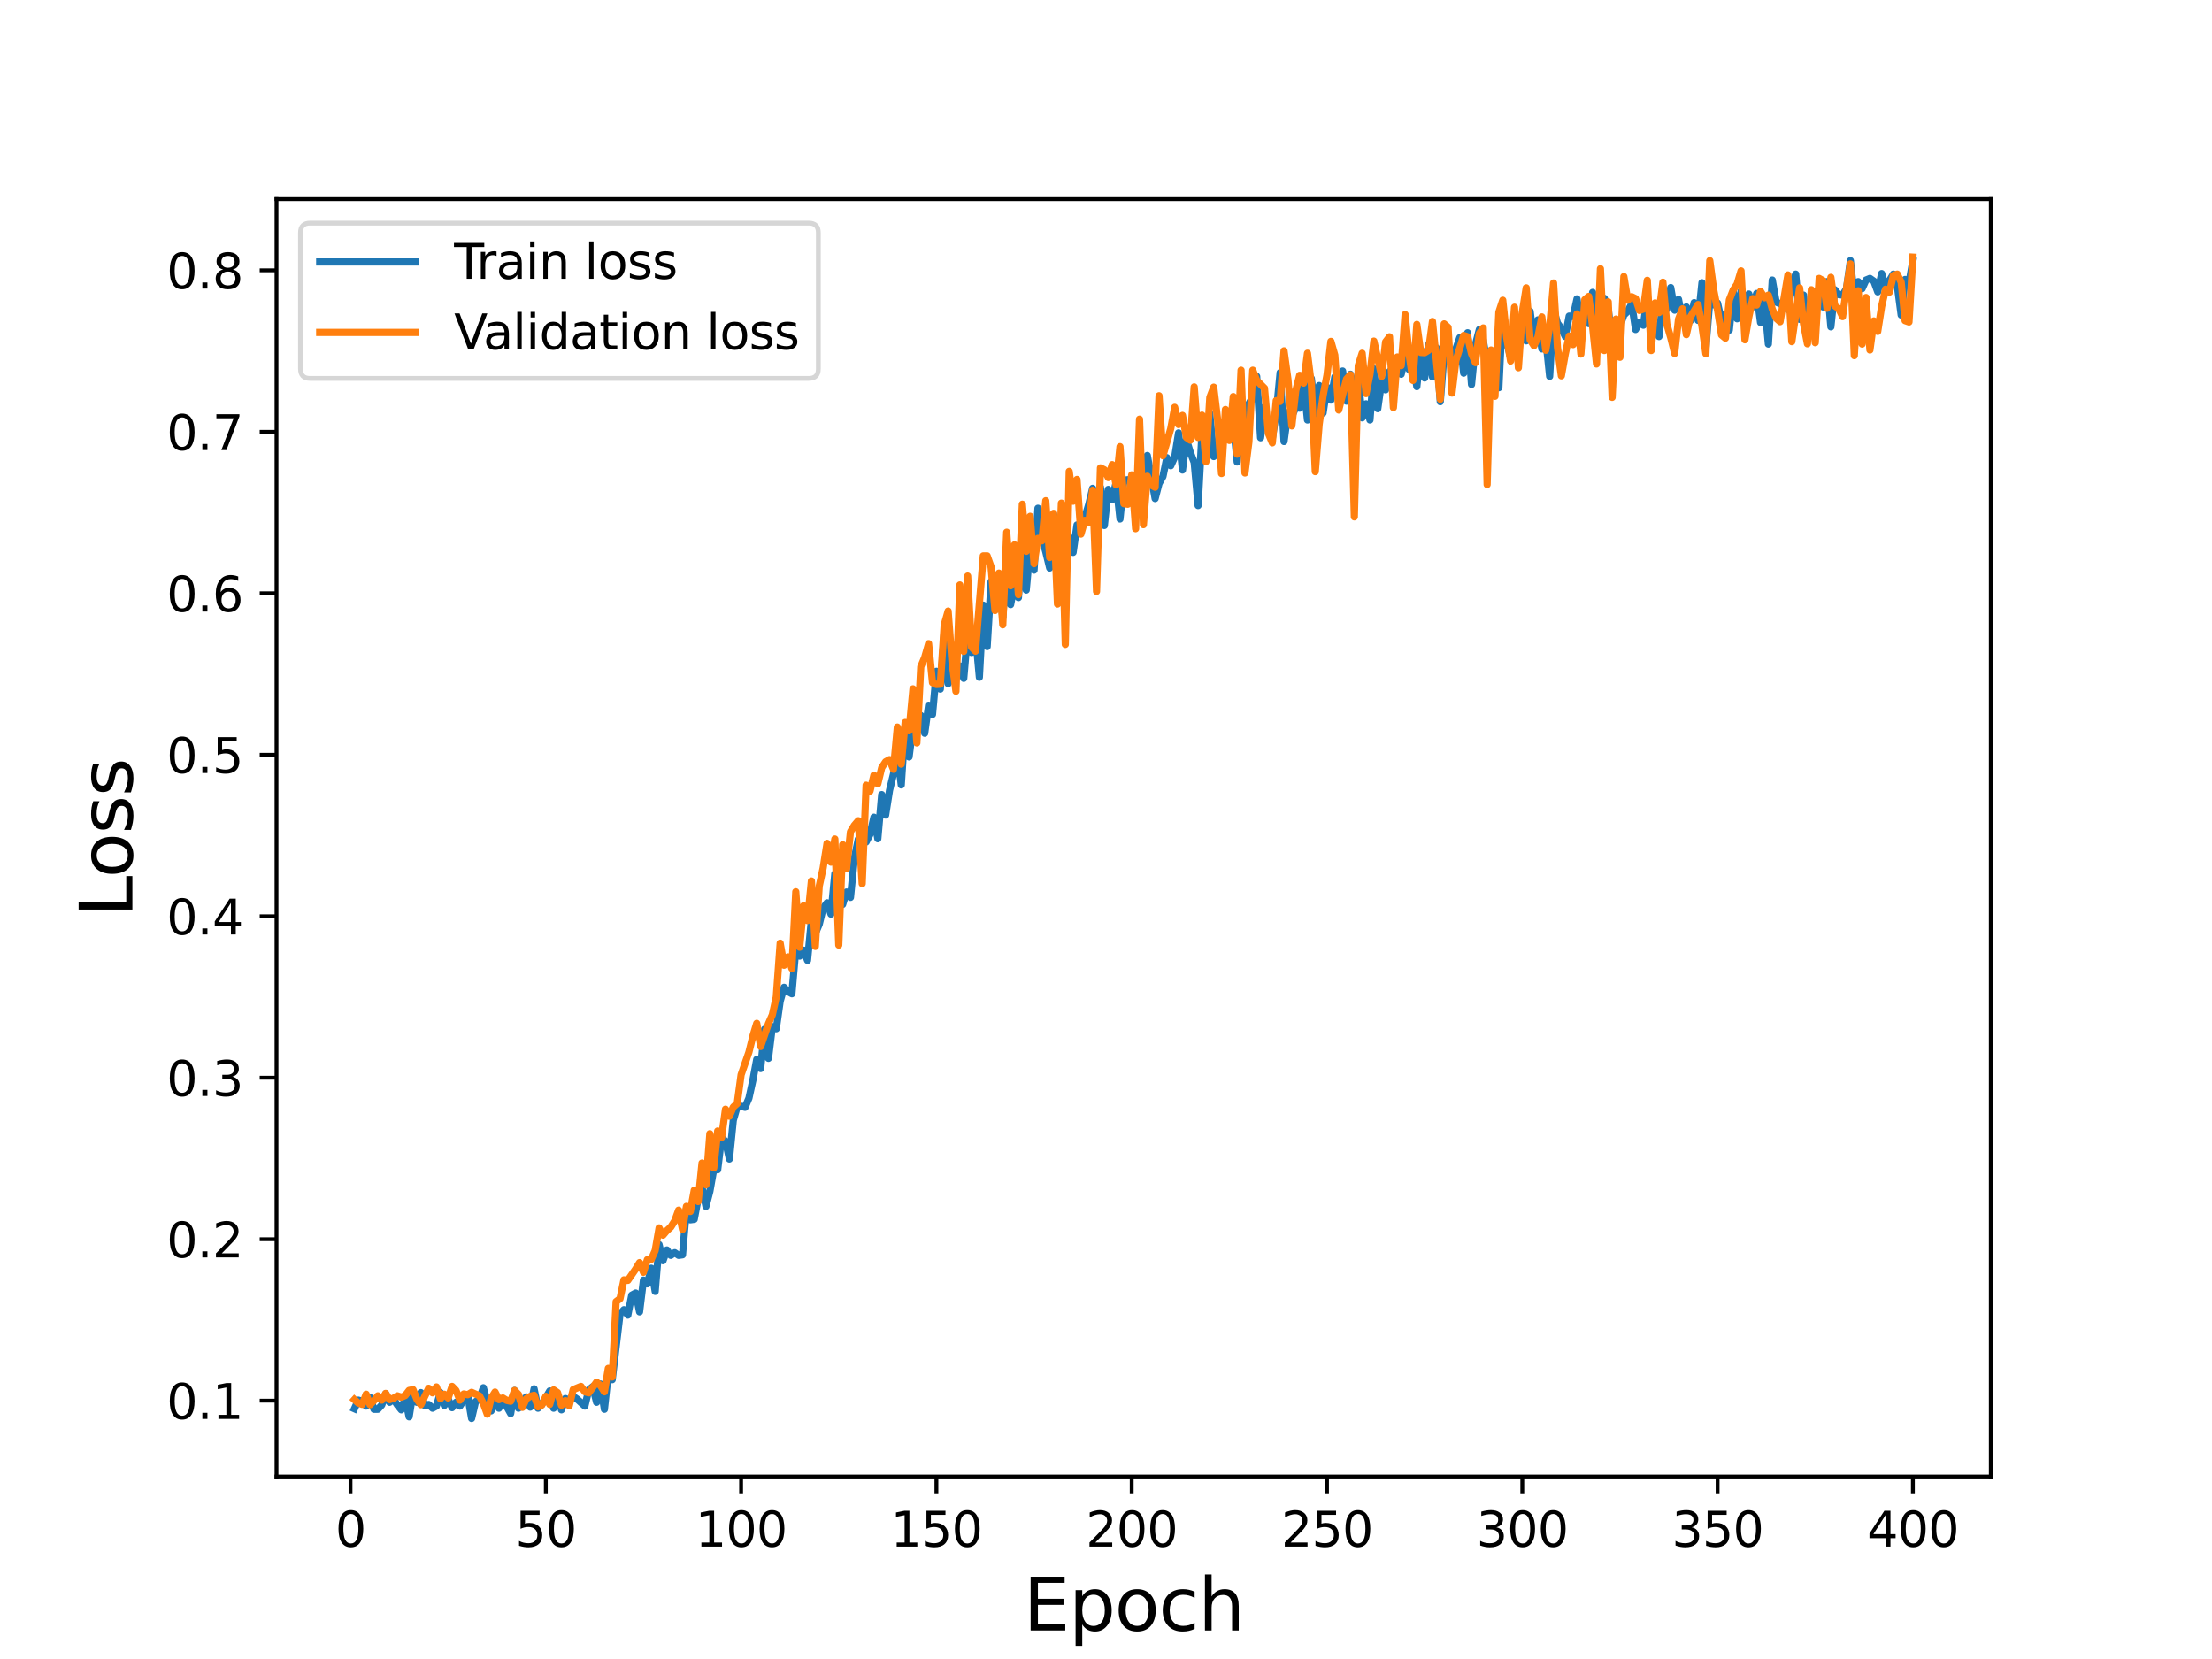 <?xml version="1.0" encoding="utf-8" standalone="no"?>
<!DOCTYPE svg PUBLIC "-//W3C//DTD SVG 1.1//EN"
  "http://www.w3.org/Graphics/SVG/1.1/DTD/svg11.dtd">
<svg height="345.6pt" version="1.1" viewBox="0 0 460.8 345.6" width="460.8pt" xmlns="http://www.w3.org/2000/svg" xmlns:xlink="http://www.w3.org/1999/xlink">
 <defs>
  <style type="text/css">*{stroke-linecap:butt;stroke-linejoin:round;}</style>
 </defs>
 <g id="figure_1">
  <g id="patch_1">
   <path d="M 0 345.6 
L 460.8 345.6 
L 460.8 0 
L 0 0 
z
" style="fill:#ffffff;"/>
  </g>
  <g id="axes_1">
   <g id="patch_2">
    <path d="M 57.6 307.584 
L 414.72 307.584 
L 414.72 41.472 
L 57.6 41.472 
z
" style="fill:#ffffff;"/>
   </g>
   <g id="matplotlib.axis_1">
    <g id="xtick_1">
     <g id="line2d_1">
      <defs>
       <path d="M 0 0 
L 0 3.5 
" id="m109e2409e2" style="stroke:#000000;stroke-width:0.8;"/>
      </defs>
      <g>
       <use style="stroke:#000000;stroke-width:0.8;" x="73.019" xlink:href="#m109e2409e2" y="307.584"/>
      </g>
     </g>
     <g id="text_1">
      <!-- 0 -->
      <g transform="translate(69.838 322.182)scale(0.1 -0.1)">
       <defs>
        <path d="M 2034 4250 
Q 1547 4250 1301 3770 
Q 1056 3291 1056 2328 
Q 1056 1369 1301 889 
Q 1547 409 2034 409 
Q 2525 409 2770 889 
Q 3016 1369 3016 2328 
Q 3016 3291 2770 3770 
Q 2525 4250 2034 4250 
z
M 2034 4750 
Q 2819 4750 3233 4129 
Q 3647 3509 3647 2328 
Q 3647 1150 3233 529 
Q 2819 -91 2034 -91 
Q 1250 -91 836 529 
Q 422 1150 422 2328 
Q 422 3509 836 4129 
Q 1250 4750 2034 4750 
z
" id="DejaVuSans-30" transform="scale(0.016)"/>
       </defs>
       <use xlink:href="#DejaVuSans-30"/>
      </g>
     </g>
    </g>
    <g id="xtick_2">
     <g id="line2d_2">
      <g>
       <use style="stroke:#000000;stroke-width:0.8;" x="113.703" xlink:href="#m109e2409e2" y="307.584"/>
      </g>
     </g>
     <g id="text_2">
      <!-- 50 -->
      <g transform="translate(107.34 322.182)scale(0.1 -0.1)">
       <defs>
        <path d="M 691 4666 
L 3169 4666 
L 3169 4134 
L 1269 4134 
L 1269 2991 
Q 1406 3038 1543 3061 
Q 1681 3084 1819 3084 
Q 2600 3084 3056 2656 
Q 3513 2228 3513 1497 
Q 3513 744 3044 326 
Q 2575 -91 1722 -91 
Q 1428 -91 1123 -41 
Q 819 9 494 109 
L 494 744 
Q 775 591 1075 516 
Q 1375 441 1709 441 
Q 2250 441 2565 725 
Q 2881 1009 2881 1497 
Q 2881 1984 2565 2268 
Q 2250 2553 1709 2553 
Q 1456 2553 1204 2497 
Q 953 2441 691 2322 
L 691 4666 
z
" id="DejaVuSans-35" transform="scale(0.016)"/>
       </defs>
       <use xlink:href="#DejaVuSans-35"/>
       <use x="63.623" xlink:href="#DejaVuSans-30"/>
      </g>
     </g>
    </g>
    <g id="xtick_3">
     <g id="line2d_3">
      <g>
       <use style="stroke:#000000;stroke-width:0.8;" x="154.386" xlink:href="#m109e2409e2" y="307.584"/>
      </g>
     </g>
     <g id="text_3">
      <!-- 100 -->
      <g transform="translate(144.842 322.182)scale(0.1 -0.1)">
       <defs>
        <path d="M 794 531 
L 1825 531 
L 1825 4091 
L 703 3866 
L 703 4441 
L 1819 4666 
L 2450 4666 
L 2450 531 
L 3481 531 
L 3481 0 
L 794 0 
L 794 531 
z
" id="DejaVuSans-31" transform="scale(0.016)"/>
       </defs>
       <use xlink:href="#DejaVuSans-31"/>
       <use x="63.623" xlink:href="#DejaVuSans-30"/>
       <use x="127.246" xlink:href="#DejaVuSans-30"/>
      </g>
     </g>
    </g>
    <g id="xtick_4">
     <g id="line2d_4">
      <g>
       <use style="stroke:#000000;stroke-width:0.8;" x="195.07" xlink:href="#m109e2409e2" y="307.584"/>
      </g>
     </g>
     <g id="text_4">
      <!-- 150 -->
      <g transform="translate(185.526 322.182)scale(0.1 -0.1)">
       <use xlink:href="#DejaVuSans-31"/>
       <use x="63.623" xlink:href="#DejaVuSans-35"/>
       <use x="127.246" xlink:href="#DejaVuSans-30"/>
      </g>
     </g>
    </g>
    <g id="xtick_5">
     <g id="line2d_5">
      <g>
       <use style="stroke:#000000;stroke-width:0.8;" x="235.753" xlink:href="#m109e2409e2" y="307.584"/>
      </g>
     </g>
     <g id="text_5">
      <!-- 200 -->
      <g transform="translate(226.209 322.182)scale(0.1 -0.1)">
       <defs>
        <path d="M 1228 531 
L 3431 531 
L 3431 0 
L 469 0 
L 469 531 
Q 828 903 1448 1529 
Q 2069 2156 2228 2338 
Q 2531 2678 2651 2914 
Q 2772 3150 2772 3378 
Q 2772 3750 2511 3984 
Q 2250 4219 1831 4219 
Q 1534 4219 1204 4116 
Q 875 4013 500 3803 
L 500 4441 
Q 881 4594 1212 4672 
Q 1544 4750 1819 4750 
Q 2544 4750 2975 4387 
Q 3406 4025 3406 3419 
Q 3406 3131 3298 2873 
Q 3191 2616 2906 2266 
Q 2828 2175 2409 1742 
Q 1991 1309 1228 531 
z
" id="DejaVuSans-32" transform="scale(0.016)"/>
       </defs>
       <use xlink:href="#DejaVuSans-32"/>
       <use x="63.623" xlink:href="#DejaVuSans-30"/>
       <use x="127.246" xlink:href="#DejaVuSans-30"/>
      </g>
     </g>
    </g>
    <g id="xtick_6">
     <g id="line2d_6">
      <g>
       <use style="stroke:#000000;stroke-width:0.8;" x="276.437" xlink:href="#m109e2409e2" y="307.584"/>
      </g>
     </g>
     <g id="text_6">
      <!-- 250 -->
      <g transform="translate(266.893 322.182)scale(0.1 -0.1)">
       <use xlink:href="#DejaVuSans-32"/>
       <use x="63.623" xlink:href="#DejaVuSans-35"/>
       <use x="127.246" xlink:href="#DejaVuSans-30"/>
      </g>
     </g>
    </g>
    <g id="xtick_7">
     <g id="line2d_7">
      <g>
       <use style="stroke:#000000;stroke-width:0.8;" x="317.12" xlink:href="#m109e2409e2" y="307.584"/>
      </g>
     </g>
     <g id="text_7">
      <!-- 300 -->
      <g transform="translate(307.576 322.182)scale(0.1 -0.1)">
       <defs>
        <path d="M 2597 2516 
Q 3050 2419 3304 2112 
Q 3559 1806 3559 1356 
Q 3559 666 3084 287 
Q 2609 -91 1734 -91 
Q 1441 -91 1130 -33 
Q 819 25 488 141 
L 488 750 
Q 750 597 1062 519 
Q 1375 441 1716 441 
Q 2309 441 2620 675 
Q 2931 909 2931 1356 
Q 2931 1769 2642 2001 
Q 2353 2234 1838 2234 
L 1294 2234 
L 1294 2753 
L 1863 2753 
Q 2328 2753 2575 2939 
Q 2822 3125 2822 3475 
Q 2822 3834 2567 4026 
Q 2313 4219 1838 4219 
Q 1578 4219 1281 4162 
Q 984 4106 628 3988 
L 628 4550 
Q 988 4650 1302 4700 
Q 1616 4750 1894 4750 
Q 2613 4750 3031 4423 
Q 3450 4097 3450 3541 
Q 3450 3153 3228 2886 
Q 3006 2619 2597 2516 
z
" id="DejaVuSans-33" transform="scale(0.016)"/>
       </defs>
       <use xlink:href="#DejaVuSans-33"/>
       <use x="63.623" xlink:href="#DejaVuSans-30"/>
       <use x="127.246" xlink:href="#DejaVuSans-30"/>
      </g>
     </g>
    </g>
    <g id="xtick_8">
     <g id="line2d_8">
      <g>
       <use style="stroke:#000000;stroke-width:0.8;" x="357.804" xlink:href="#m109e2409e2" y="307.584"/>
      </g>
     </g>
     <g id="text_8">
      <!-- 350 -->
      <g transform="translate(348.26 322.182)scale(0.1 -0.1)">
       <use xlink:href="#DejaVuSans-33"/>
       <use x="63.623" xlink:href="#DejaVuSans-35"/>
       <use x="127.246" xlink:href="#DejaVuSans-30"/>
      </g>
     </g>
    </g>
    <g id="xtick_9">
     <g id="line2d_9">
      <g>
       <use style="stroke:#000000;stroke-width:0.8;" x="398.487" xlink:href="#m109e2409e2" y="307.584"/>
      </g>
     </g>
     <g id="text_9">
      <!-- 400 -->
      <g transform="translate(388.944 322.182)scale(0.1 -0.1)">
       <defs>
        <path d="M 2419 4116 
L 825 1625 
L 2419 1625 
L 2419 4116 
z
M 2253 4666 
L 3047 4666 
L 3047 1625 
L 3713 1625 
L 3713 1100 
L 3047 1100 
L 3047 0 
L 2419 0 
L 2419 1100 
L 313 1100 
L 313 1709 
L 2253 4666 
z
" id="DejaVuSans-34" transform="scale(0.016)"/>
       </defs>
       <use xlink:href="#DejaVuSans-34"/>
       <use x="63.623" xlink:href="#DejaVuSans-30"/>
       <use x="127.246" xlink:href="#DejaVuSans-30"/>
      </g>
     </g>
    </g>
    <g id="text_10">
     <!-- Epoch -->
     <g transform="translate(213.194 339.66)scale(0.15 -0.15)">
      <defs>
       <path d="M 628 4666 
L 3578 4666 
L 3578 4134 
L 1259 4134 
L 1259 2753 
L 3481 2753 
L 3481 2222 
L 1259 2222 
L 1259 531 
L 3634 531 
L 3634 0 
L 628 0 
L 628 4666 
z
" id="DejaVuSans-45" transform="scale(0.016)"/>
       <path d="M 1159 525 
L 1159 -1331 
L 581 -1331 
L 581 3500 
L 1159 3500 
L 1159 2969 
Q 1341 3281 1617 3432 
Q 1894 3584 2278 3584 
Q 2916 3584 3314 3078 
Q 3713 2572 3713 1747 
Q 3713 922 3314 415 
Q 2916 -91 2278 -91 
Q 1894 -91 1617 61 
Q 1341 213 1159 525 
z
M 3116 1747 
Q 3116 2381 2855 2742 
Q 2594 3103 2138 3103 
Q 1681 3103 1420 2742 
Q 1159 2381 1159 1747 
Q 1159 1113 1420 752 
Q 1681 391 2138 391 
Q 2594 391 2855 752 
Q 3116 1113 3116 1747 
z
" id="DejaVuSans-70" transform="scale(0.016)"/>
       <path d="M 1959 3097 
Q 1497 3097 1228 2736 
Q 959 2375 959 1747 
Q 959 1119 1226 758 
Q 1494 397 1959 397 
Q 2419 397 2687 759 
Q 2956 1122 2956 1747 
Q 2956 2369 2687 2733 
Q 2419 3097 1959 3097 
z
M 1959 3584 
Q 2709 3584 3137 3096 
Q 3566 2609 3566 1747 
Q 3566 888 3137 398 
Q 2709 -91 1959 -91 
Q 1206 -91 779 398 
Q 353 888 353 1747 
Q 353 2609 779 3096 
Q 1206 3584 1959 3584 
z
" id="DejaVuSans-6f" transform="scale(0.016)"/>
       <path d="M 3122 3366 
L 3122 2828 
Q 2878 2963 2633 3030 
Q 2388 3097 2138 3097 
Q 1578 3097 1268 2742 
Q 959 2388 959 1747 
Q 959 1106 1268 751 
Q 1578 397 2138 397 
Q 2388 397 2633 464 
Q 2878 531 3122 666 
L 3122 134 
Q 2881 22 2623 -34 
Q 2366 -91 2075 -91 
Q 1284 -91 818 406 
Q 353 903 353 1747 
Q 353 2603 823 3093 
Q 1294 3584 2113 3584 
Q 2378 3584 2631 3529 
Q 2884 3475 3122 3366 
z
" id="DejaVuSans-63" transform="scale(0.016)"/>
       <path d="M 3513 2113 
L 3513 0 
L 2938 0 
L 2938 2094 
Q 2938 2591 2744 2837 
Q 2550 3084 2163 3084 
Q 1697 3084 1428 2787 
Q 1159 2491 1159 1978 
L 1159 0 
L 581 0 
L 581 4863 
L 1159 4863 
L 1159 2956 
Q 1366 3272 1645 3428 
Q 1925 3584 2291 3584 
Q 2894 3584 3203 3211 
Q 3513 2838 3513 2113 
z
" id="DejaVuSans-68" transform="scale(0.016)"/>
      </defs>
      <use xlink:href="#DejaVuSans-45"/>
      <use x="63.184" xlink:href="#DejaVuSans-70"/>
      <use x="126.66" xlink:href="#DejaVuSans-6f"/>
      <use x="187.842" xlink:href="#DejaVuSans-63"/>
      <use x="242.822" xlink:href="#DejaVuSans-68"/>
     </g>
    </g>
   </g>
   <g id="matplotlib.axis_2">
    <g id="ytick_1">
     <g id="line2d_10">
      <defs>
       <path d="M 0 0 
L -3.5 0 
" id="m99a009cbf5" style="stroke:#000000;stroke-width:0.8;"/>
      </defs>
      <g>
       <use style="stroke:#000000;stroke-width:0.8;" x="57.6" xlink:href="#m99a009cbf5" y="291.788"/>
      </g>
     </g>
     <g id="text_11">
      <!-- 0.1 -->
      <g transform="translate(34.697 295.587)scale(0.1 -0.1)">
       <defs>
        <path d="M 684 794 
L 1344 794 
L 1344 0 
L 684 0 
L 684 794 
z
" id="DejaVuSans-2e" transform="scale(0.016)"/>
       </defs>
       <use xlink:href="#DejaVuSans-30"/>
       <use x="63.623" xlink:href="#DejaVuSans-2e"/>
       <use x="95.41" xlink:href="#DejaVuSans-31"/>
      </g>
     </g>
    </g>
    <g id="ytick_2">
     <g id="line2d_11">
      <g>
       <use style="stroke:#000000;stroke-width:0.8;" x="57.6" xlink:href="#m99a009cbf5" y="258.149"/>
      </g>
     </g>
     <g id="text_12">
      <!-- 0.2 -->
      <g transform="translate(34.697 261.948)scale(0.1 -0.1)">
       <use xlink:href="#DejaVuSans-30"/>
       <use x="63.623" xlink:href="#DejaVuSans-2e"/>
       <use x="95.41" xlink:href="#DejaVuSans-32"/>
      </g>
     </g>
    </g>
    <g id="ytick_3">
     <g id="line2d_12">
      <g>
       <use style="stroke:#000000;stroke-width:0.8;" x="57.6" xlink:href="#m99a009cbf5" y="224.51"/>
      </g>
     </g>
     <g id="text_13">
      <!-- 0.3 -->
      <g transform="translate(34.697 228.309)scale(0.1 -0.1)">
       <use xlink:href="#DejaVuSans-30"/>
       <use x="63.623" xlink:href="#DejaVuSans-2e"/>
       <use x="95.41" xlink:href="#DejaVuSans-33"/>
      </g>
     </g>
    </g>
    <g id="ytick_4">
     <g id="line2d_13">
      <g>
       <use style="stroke:#000000;stroke-width:0.8;" x="57.6" xlink:href="#m99a009cbf5" y="190.871"/>
      </g>
     </g>
     <g id="text_14">
      <!-- 0.4 -->
      <g transform="translate(34.697 194.67)scale(0.1 -0.1)">
       <use xlink:href="#DejaVuSans-30"/>
       <use x="63.623" xlink:href="#DejaVuSans-2e"/>
       <use x="95.41" xlink:href="#DejaVuSans-34"/>
      </g>
     </g>
    </g>
    <g id="ytick_5">
     <g id="line2d_14">
      <g>
       <use style="stroke:#000000;stroke-width:0.8;" x="57.6" xlink:href="#m99a009cbf5" y="157.232"/>
      </g>
     </g>
     <g id="text_15">
      <!-- 0.5 -->
      <g transform="translate(34.697 161.031)scale(0.1 -0.1)">
       <use xlink:href="#DejaVuSans-30"/>
       <use x="63.623" xlink:href="#DejaVuSans-2e"/>
       <use x="95.41" xlink:href="#DejaVuSans-35"/>
      </g>
     </g>
    </g>
    <g id="ytick_6">
     <g id="line2d_15">
      <g>
       <use style="stroke:#000000;stroke-width:0.8;" x="57.6" xlink:href="#m99a009cbf5" y="123.593"/>
      </g>
     </g>
     <g id="text_16">
      <!-- 0.6 -->
      <g transform="translate(34.697 127.392)scale(0.1 -0.1)">
       <defs>
        <path d="M 2113 2584 
Q 1688 2584 1439 2293 
Q 1191 2003 1191 1497 
Q 1191 994 1439 701 
Q 1688 409 2113 409 
Q 2538 409 2786 701 
Q 3034 994 3034 1497 
Q 3034 2003 2786 2293 
Q 2538 2584 2113 2584 
z
M 3366 4563 
L 3366 3988 
Q 3128 4100 2886 4159 
Q 2644 4219 2406 4219 
Q 1781 4219 1451 3797 
Q 1122 3375 1075 2522 
Q 1259 2794 1537 2939 
Q 1816 3084 2150 3084 
Q 2853 3084 3261 2657 
Q 3669 2231 3669 1497 
Q 3669 778 3244 343 
Q 2819 -91 2113 -91 
Q 1303 -91 875 529 
Q 447 1150 447 2328 
Q 447 3434 972 4092 
Q 1497 4750 2381 4750 
Q 2619 4750 2861 4703 
Q 3103 4656 3366 4563 
z
" id="DejaVuSans-36" transform="scale(0.016)"/>
       </defs>
       <use xlink:href="#DejaVuSans-30"/>
       <use x="63.623" xlink:href="#DejaVuSans-2e"/>
       <use x="95.41" xlink:href="#DejaVuSans-36"/>
      </g>
     </g>
    </g>
    <g id="ytick_7">
     <g id="line2d_16">
      <g>
       <use style="stroke:#000000;stroke-width:0.8;" x="57.6" xlink:href="#m99a009cbf5" y="89.954"/>
      </g>
     </g>
     <g id="text_17">
      <!-- 0.7 -->
      <g transform="translate(34.697 93.753)scale(0.1 -0.1)">
       <defs>
        <path d="M 525 4666 
L 3525 4666 
L 3525 4397 
L 1831 0 
L 1172 0 
L 2766 4134 
L 525 4134 
L 525 4666 
z
" id="DejaVuSans-37" transform="scale(0.016)"/>
       </defs>
       <use xlink:href="#DejaVuSans-30"/>
       <use x="63.623" xlink:href="#DejaVuSans-2e"/>
       <use x="95.41" xlink:href="#DejaVuSans-37"/>
      </g>
     </g>
    </g>
    <g id="ytick_8">
     <g id="line2d_17">
      <g>
       <use style="stroke:#000000;stroke-width:0.8;" x="57.6" xlink:href="#m99a009cbf5" y="56.315"/>
      </g>
     </g>
     <g id="text_18">
      <!-- 0.8 -->
      <g transform="translate(34.697 60.114)scale(0.1 -0.1)">
       <defs>
        <path d="M 2034 2216 
Q 1584 2216 1326 1975 
Q 1069 1734 1069 1313 
Q 1069 891 1326 650 
Q 1584 409 2034 409 
Q 2484 409 2743 651 
Q 3003 894 3003 1313 
Q 3003 1734 2745 1975 
Q 2488 2216 2034 2216 
z
M 1403 2484 
Q 997 2584 770 2862 
Q 544 3141 544 3541 
Q 544 4100 942 4425 
Q 1341 4750 2034 4750 
Q 2731 4750 3128 4425 
Q 3525 4100 3525 3541 
Q 3525 3141 3298 2862 
Q 3072 2584 2669 2484 
Q 3125 2378 3379 2068 
Q 3634 1759 3634 1313 
Q 3634 634 3220 271 
Q 2806 -91 2034 -91 
Q 1263 -91 848 271 
Q 434 634 434 1313 
Q 434 1759 690 2068 
Q 947 2378 1403 2484 
z
M 1172 3481 
Q 1172 3119 1398 2916 
Q 1625 2713 2034 2713 
Q 2441 2713 2670 2916 
Q 2900 3119 2900 3481 
Q 2900 3844 2670 4047 
Q 2441 4250 2034 4250 
Q 1625 4250 1398 4047 
Q 1172 3844 1172 3481 
z
" id="DejaVuSans-38" transform="scale(0.016)"/>
       </defs>
       <use xlink:href="#DejaVuSans-30"/>
       <use x="63.623" xlink:href="#DejaVuSans-2e"/>
       <use x="95.41" xlink:href="#DejaVuSans-38"/>
      </g>
     </g>
    </g>
    <g id="text_19">
     <!-- Loss -->
     <g transform="translate(27.577 190.979)rotate(-90)scale(0.15 -0.15)">
      <defs>
       <path d="M 628 4666 
L 1259 4666 
L 1259 531 
L 3531 531 
L 3531 0 
L 628 0 
L 628 4666 
z
" id="DejaVuSans-4c" transform="scale(0.016)"/>
       <path d="M 2834 3397 
L 2834 2853 
Q 2591 2978 2328 3040 
Q 2066 3103 1784 3103 
Q 1356 3103 1142 2972 
Q 928 2841 928 2578 
Q 928 2378 1081 2264 
Q 1234 2150 1697 2047 
L 1894 2003 
Q 2506 1872 2764 1633 
Q 3022 1394 3022 966 
Q 3022 478 2636 193 
Q 2250 -91 1575 -91 
Q 1294 -91 989 -36 
Q 684 19 347 128 
L 347 722 
Q 666 556 975 473 
Q 1284 391 1588 391 
Q 1994 391 2212 530 
Q 2431 669 2431 922 
Q 2431 1156 2273 1281 
Q 2116 1406 1581 1522 
L 1381 1569 
Q 847 1681 609 1914 
Q 372 2147 372 2553 
Q 372 3047 722 3315 
Q 1072 3584 1716 3584 
Q 2034 3584 2315 3537 
Q 2597 3491 2834 3397 
z
" id="DejaVuSans-73" transform="scale(0.016)"/>
      </defs>
      <use xlink:href="#DejaVuSans-4c"/>
      <use x="53.963" xlink:href="#DejaVuSans-6f"/>
      <use x="115.145" xlink:href="#DejaVuSans-73"/>
      <use x="167.244" xlink:href="#DejaVuSans-73"/>
     </g>
    </g>
   </g>
   <g id="line2d_18">
    <path clip-path="url(#p31676fde8c)" d="M 73.833 293.47 
L 74.646 291.676 
L 75.46 291.9 
L 76.274 292.909 
L 77.087 291.115 
L 77.901 293.582 
L 78.715 293.582 
L 79.528 292.685 
L 80.342 290.33 
L 81.156 292.124 
L 81.969 291.451 
L 82.783 292.685 
L 83.597 293.694 
L 84.41 291.227 
L 85.224 295.152 
L 86.038 290.106 
L 86.851 292.124 
L 87.665 290.106 
L 88.479 292.797 
L 89.292 292.573 
L 90.106 293.358 
L 90.92 292.909 
L 91.733 290.106 
L 92.547 292.797 
L 93.361 291.451 
L 94.174 293.245 
L 94.988 292.124 
L 95.802 292.909 
L 96.616 291.676 
L 97.429 290.779 
L 98.243 295.488 
L 99.057 292.012 
L 99.87 291.451 
L 100.684 289.097 
L 101.498 292.012 
L 102.311 293.918 
L 103.125 291.451 
L 103.939 293.358 
L 104.752 291.563 
L 106.38 294.479 
L 107.193 289.657 
L 108.007 293.358 
L 108.821 291.9 
L 109.634 291.003 
L 110.448 293.133 
L 111.262 289.321 
L 112.075 293.358 
L 112.889 292.573 
L 114.516 289.769 
L 115.33 293.358 
L 116.144 290.554 
L 116.957 293.694 
L 117.771 291.339 
L 118.585 291.676 
L 119.398 290.891 
L 120.212 291.451 
L 121.839 292.909 
L 122.653 289.545 
L 123.467 288.872 
L 124.28 292.124 
L 125.094 288.312 
L 125.908 293.582 
L 126.721 286.181 
L 127.535 287.415 
L 129.162 273.735 
L 129.976 272.838 
L 130.79 273.959 
L 131.603 269.81 
L 132.417 269.362 
L 133.231 273.286 
L 134.044 266.671 
L 134.858 267.456 
L 135.672 264.204 
L 136.485 269.025 
L 137.299 259.27 
L 138.113 262.634 
L 138.926 260.391 
L 139.74 261.513 
L 140.554 260.952 
L 141.367 261.513 
L 142.181 261.401 
L 142.995 251.87 
L 143.808 254.112 
L 144.622 254 
L 145.436 249.739 
L 146.249 247.384 
L 147.063 251.309 
L 147.877 248.169 
L 148.69 243.572 
L 149.504 243.684 
L 150.318 236.956 
L 151.131 237.741 
L 151.945 241.441 
L 152.759 233.368 
L 153.572 230.565 
L 154.386 230.453 
L 155.2 230.677 
L 156.013 228.771 
L 156.827 225.07 
L 157.641 220.697 
L 158.454 222.604 
L 159.268 214.418 
L 160.082 220.473 
L 160.895 213.858 
L 161.709 214.306 
L 162.523 208.587 
L 163.336 205.672 
L 164.15 206.569 
L 164.964 207.018 
L 165.777 197.711 
L 166.591 199.169 
L 167.405 197.935 
L 168.219 200.066 
L 169.032 191.656 
L 169.846 194.459 
L 170.66 192.553 
L 171.473 189.189 
L 172.287 188.068 
L 173.101 190.422 
L 173.914 182.013 
L 174.728 187.843 
L 175.542 188.404 
L 176.355 185.825 
L 177.169 186.946 
L 177.983 178.761 
L 178.796 174.836 
L 179.61 174.948 
L 180.424 175.397 
L 181.237 173.827 
L 182.051 170.239 
L 182.865 174.724 
L 183.678 165.53 
L 184.492 169.791 
L 185.306 164.633 
L 186.119 161.269 
L 186.933 157.008 
L 187.747 163.511 
L 188.56 151.289 
L 189.374 157.681 
L 190.188 151.401 
L 191.001 152.41 
L 191.815 149.047 
L 192.629 152.747 
L 193.442 146.916 
L 194.256 148.822 
L 195.07 139.852 
L 195.883 143.552 
L 196.697 131.891 
L 197.511 142.431 
L 198.324 140.3 
L 199.138 139.74 
L 199.952 138.731 
L 200.765 141.31 
L 201.579 131.891 
L 202.393 135.927 
L 203.206 132.227 
L 204.02 141.085 
L 204.834 126.06 
L 205.647 134.694 
L 206.461 121.126 
L 207.275 123.145 
L 208.088 121.238 
L 208.902 128.639 
L 209.716 116.977 
L 210.529 125.948 
L 211.343 121.799 
L 212.157 124.49 
L 212.97 113.053 
L 213.784 122.92 
L 214.598 114.062 
L 215.411 118.771 
L 216.225 105.877 
L 217.039 112.044 
L 217.852 114.959 
L 218.666 118.323 
L 219.48 107.11 
L 220.293 110.25 
L 221.107 111.595 
L 221.921 118.435 
L 222.734 111.932 
L 223.548 115.071 
L 224.362 109.353 
L 225.175 110.586 
L 226.803 105.092 
L 227.616 101.728 
L 228.43 112.716 
L 229.244 101.503 
L 230.057 109.465 
L 230.871 101.952 
L 231.685 104.082 
L 232.498 100.494 
L 233.312 108.119 
L 234.126 100.046 
L 234.939 99.934 
L 235.753 100.719 
L 236.567 105.54 
L 237.381 102.288 
L 238.194 101.391 
L 239.008 94.888 
L 240.635 103.858 
L 241.449 100.719 
L 242.263 99.261 
L 243.076 95.336 
L 243.89 97.018 
L 244.704 95.224 
L 245.517 90.178 
L 246.331 97.915 
L 247.145 91.524 
L 247.958 94.215 
L 248.772 96.346 
L 249.586 105.316 
L 250.399 90.066 
L 251.213 93.206 
L 252.027 86.142 
L 252.84 95.112 
L 253.654 93.094 
L 254.468 93.879 
L 255.281 88.945 
L 256.095 85.917 
L 256.909 88.048 
L 257.722 96.233 
L 258.536 88.609 
L 259.35 89.618 
L 260.163 84.123 
L 260.977 82.666 
L 261.791 78.405 
L 262.604 91.188 
L 263.418 84.796 
L 264.232 88.609 
L 265.045 91.3 
L 265.859 86.142 
L 266.673 77.62 
L 267.486 91.972 
L 268.3 85.917 
L 269.114 86.702 
L 269.927 84.908 
L 270.741 85.02 
L 271.555 79.638 
L 272.368 87.487 
L 273.182 78.853 
L 273.996 86.254 
L 274.809 80.311 
L 275.623 86.03 
L 276.437 80.647 
L 277.25 83.338 
L 278.064 78.517 
L 278.878 81.208 
L 279.691 77.283 
L 280.505 83.563 
L 281.319 77.956 
L 282.132 80.872 
L 282.946 78.965 
L 283.76 87.039 
L 284.573 84.123 
L 285.387 87.487 
L 286.201 76.835 
L 287.014 85.133 
L 287.828 79.414 
L 288.642 81.208 
L 289.455 77.396 
L 290.269 79.638 
L 291.083 76.499 
L 291.896 77.956 
L 292.71 74.48 
L 293.524 76.947 
L 294.337 75.602 
L 295.151 80.535 
L 295.965 72.798 
L 296.778 78.741 
L 297.592 71.789 
L 298.406 78.517 
L 299.219 72.462 
L 300.033 83.675 
L 300.847 73.471 
L 301.66 72.798 
L 302.474 75.602 
L 303.288 72.686 
L 304.101 70.331 
L 304.915 77.732 
L 305.729 69.322 
L 306.543 80.087 
L 307.356 71.789 
L 308.17 68.649 
L 308.984 70.892 
L 309.797 75.714 
L 310.611 81.769 
L 311.425 75.153 
L 312.238 80.759 
L 313.052 63.828 
L 313.866 71.228 
L 314.679 74.48 
L 315.493 73.695 
L 316.307 73.92 
L 317.12 65.958 
L 317.934 71.004 
L 318.748 64.837 
L 319.561 71.228 
L 320.375 66.631 
L 321.189 72.686 
L 322.002 70.556 
L 322.816 78.405 
L 323.63 64.389 
L 324.443 67.304 
L 325.257 68.425 
L 326.071 70.107 
L 326.884 65.846 
L 327.698 65.958 
L 328.512 62.258 
L 329.325 67.752 
L 330.139 66.631 
L 330.953 67.416 
L 331.766 60.913 
L 332.58 70.219 
L 333.394 70.331 
L 334.207 62.146 
L 335.021 64.389 
L 335.835 70.556 
L 336.648 70.78 
L 337.462 67.977 
L 338.276 65.622 
L 339.089 64.837 
L 339.903 63.267 
L 340.717 68.649 
L 341.53 67.192 
L 342.344 67.752 
L 343.158 61.81 
L 343.971 66.295 
L 345.599 70.107 
L 346.412 62.482 
L 347.226 64.389 
L 348.04 59.903 
L 348.853 64.613 
L 349.667 62.37 
L 350.481 66.519 
L 351.294 63.94 
L 352.108 66.855 
L 352.922 63.043 
L 353.735 66.743 
L 354.549 58.894 
L 355.363 72.35 
L 356.176 62.707 
L 356.99 63.491 
L 357.804 63.155 
L 358.617 66.855 
L 359.431 65.51 
L 360.245 68.762 
L 361.058 60.688 
L 361.872 66.407 
L 362.686 60.688 
L 363.499 66.295 
L 364.313 61.249 
L 365.127 63.94 
L 365.94 61.137 
L 366.754 67.192 
L 367.568 62.819 
L 368.381 71.677 
L 369.195 58.334 
L 370.009 62.931 
L 370.822 63.267 
L 372.45 64.501 
L 373.263 59.343 
L 374.077 57.1 
L 374.891 66.519 
L 375.704 61.473 
L 376.518 70.331 
L 377.332 64.501 
L 378.146 61.585 
L 378.959 60.015 
L 379.773 63.94 
L 380.587 58.67 
L 381.4 68.089 
L 382.214 60.352 
L 383.028 61.361 
L 383.841 61.473 
L 384.655 60.128 
L 385.469 54.297 
L 386.282 61.922 
L 387.096 58.67 
L 387.91 60.128 
L 388.723 58.334 
L 389.537 57.997 
L 390.351 58.558 
L 391.164 60.8 
L 391.978 56.988 
L 392.792 59.791 
L 394.419 57.1 
L 395.233 59.455 
L 396.046 65.622 
L 396.86 58.221 
L 397.674 58.894 
L 398.487 54.297 
L 398.487 54.297 
" style="fill:none;stroke:#1f77b4;stroke-linecap:square;stroke-width:1.5;"/>
   </g>
   <g id="line2d_19">
    <path clip-path="url(#p31676fde8c)" d="M 73.833 291.563 
L 74.646 292.292 
L 75.46 292.573 
L 76.274 290.442 
L 77.087 292.629 
L 77.901 291.788 
L 78.715 290.779 
L 79.528 291.676 
L 80.342 290.274 
L 81.156 291.563 
L 81.969 291.283 
L 82.783 290.779 
L 83.597 291.059 
L 84.41 290.722 
L 85.224 289.657 
L 86.038 289.489 
L 86.851 291.507 
L 87.665 292.629 
L 89.292 289.209 
L 90.106 290.162 
L 90.92 288.928 
L 91.733 291.395 
L 92.547 290.442 
L 93.361 291.227 
L 94.174 288.816 
L 94.988 289.657 
L 95.802 291.676 
L 96.616 290.386 
L 97.429 290.554 
L 98.243 290.05 
L 99.87 290.779 
L 100.684 292.348 
L 101.498 294.591 
L 102.311 291.283 
L 103.125 289.994 
L 103.939 291.563 
L 104.752 291.227 
L 105.566 291.732 
L 106.38 291.9 
L 107.193 289.657 
L 108.007 290.498 
L 108.821 293.189 
L 109.634 291.395 
L 110.448 290.891 
L 111.262 290.666 
L 112.075 293.077 
L 112.889 292.685 
L 113.703 290.891 
L 114.516 292.573 
L 115.33 289.545 
L 116.144 290.106 
L 116.957 292.741 
L 117.771 291.788 
L 118.585 292.853 
L 119.398 289.489 
L 121.026 288.816 
L 121.839 289.938 
L 122.653 290.162 
L 124.28 287.919 
L 125.094 288.648 
L 125.908 289.938 
L 126.721 285.06 
L 127.535 286.854 
L 128.349 271.156 
L 129.162 270.539 
L 129.976 266.615 
L 130.79 266.727 
L 132.417 264.372 
L 133.231 263.026 
L 134.044 265.045 
L 134.858 262.41 
L 135.672 262.354 
L 136.485 260.504 
L 137.299 255.794 
L 138.113 257.308 
L 138.926 256.355 
L 139.74 255.626 
L 140.554 254.336 
L 141.367 252.094 
L 142.181 256.13 
L 142.995 251.309 
L 143.808 252.374 
L 144.622 247.945 
L 145.436 250.3 
L 146.249 242.282 
L 147.063 246.824 
L 147.877 236.171 
L 148.69 243.292 
L 149.504 235.611 
L 150.318 236.956 
L 151.131 231.069 
L 151.945 232.527 
L 152.759 230.621 
L 153.572 229.892 
L 154.386 223.893 
L 156.013 219.184 
L 156.827 215.876 
L 157.641 213.185 
L 158.454 218.006 
L 160.082 213.241 
L 160.895 211.391 
L 161.709 207.69 
L 162.523 196.477 
L 163.336 201.075 
L 164.15 199.337 
L 164.964 201.748 
L 165.777 185.769 
L 166.591 197.318 
L 167.405 188.684 
L 168.219 191.768 
L 169.032 183.526 
L 169.846 197.15 
L 170.66 184.592 
L 171.473 180.835 
L 172.287 175.677 
L 173.101 179.602 
L 173.914 174.78 
L 174.728 196.87 
L 175.542 175.958 
L 176.355 180.947 
L 177.169 173.267 
L 177.983 171.921 
L 178.796 170.968 
L 179.61 184.087 
L 180.424 163.567 
L 181.237 164.801 
L 182.051 161.493 
L 182.865 163.287 
L 183.678 159.923 
L 184.492 158.69 
L 185.306 158.241 
L 186.119 160.259 
L 186.933 151.457 
L 187.747 159.194 
L 188.56 150.504 
L 189.374 152.242 
L 190.188 143.496 
L 191.001 154.765 
L 191.815 138.899 
L 192.629 136.936 
L 193.442 134.077 
L 194.256 142.207 
L 195.07 142.599 
L 195.883 142.543 
L 196.697 130.153 
L 197.511 127.293 
L 198.324 137.946 
L 199.138 144.001 
L 199.952 121.855 
L 200.765 135.703 
L 201.579 120.005 
L 202.393 134.806 
L 203.206 135.647 
L 204.834 115.8 
L 205.647 115.8 
L 206.461 118.099 
L 207.275 127.181 
L 208.088 119.388 
L 208.902 130.153 
L 209.716 110.866 
L 210.529 122.023 
L 211.343 113.501 
L 212.157 123.873 
L 212.97 105.036 
L 213.784 114.847 
L 214.598 107.558 
L 215.411 117.426 
L 216.225 112.156 
L 217.039 112.66 
L 217.852 104.307 
L 218.666 116.136 
L 219.48 106.942 
L 220.293 125.836 
L 221.107 104.811 
L 221.921 134.245 
L 222.734 98.196 
L 223.548 104.419 
L 224.362 99.878 
L 225.175 111.259 
L 225.989 108.399 
L 226.803 108.904 
L 227.616 102.12 
L 228.43 123.201 
L 229.244 97.467 
L 230.057 97.859 
L 230.871 99.485 
L 231.685 96.794 
L 232.498 100.999 
L 233.312 93.038 
L 234.126 104.923 
L 234.939 105.036 
L 235.753 98.924 
L 236.567 110.137 
L 237.381 87.319 
L 238.194 109.297 
L 239.008 99.205 
L 239.822 101.055 
L 240.635 101.503 
L 241.449 82.441 
L 242.263 94.944 
L 243.89 89.281 
L 244.704 84.852 
L 245.517 88.44 
L 246.331 86.534 
L 247.145 91.131 
L 247.958 91.692 
L 248.772 80.591 
L 249.586 91.131 
L 250.399 86.478 
L 251.213 96.177 
L 252.027 82.778 
L 252.84 80.647 
L 253.654 87.431 
L 254.468 98.644 
L 255.281 85.301 
L 256.095 91.748 
L 256.909 82.61 
L 257.722 94.607 
L 258.536 77.115 
L 259.35 98.532 
L 260.163 92.085 
L 260.977 77.115 
L 261.791 79.246 
L 263.418 80.872 
L 264.232 90.291 
L 265.045 92.253 
L 265.859 83.451 
L 266.673 83.619 
L 267.486 73.079 
L 268.3 79.021 
L 269.114 88.721 
L 269.927 81.376 
L 270.741 78.18 
L 271.555 79.806 
L 272.368 73.583 
L 273.182 80.087 
L 273.996 98.252 
L 274.809 88.384 
L 275.623 82.441 
L 276.437 78.124 
L 277.25 71.116 
L 278.064 73.976 
L 278.878 85.413 
L 280.505 78.965 
L 281.319 78.068 
L 282.132 107.671 
L 282.946 76.162 
L 283.76 73.583 
L 284.573 81.993 
L 285.387 78.012 
L 286.201 71.06 
L 287.828 78.405 
L 288.642 71.228 
L 289.455 70.163 
L 290.269 84.908 
L 291.083 74.368 
L 291.896 76.162 
L 292.71 65.51 
L 293.524 73.695 
L 294.337 79.246 
L 295.151 67.584 
L 295.965 73.415 
L 296.778 73.471 
L 297.592 72.966 
L 298.406 66.968 
L 300.033 83.17 
L 300.847 67.472 
L 301.66 68.201 
L 302.474 81.881 
L 303.288 75.097 
L 304.915 69.883 
L 305.729 70.163 
L 306.543 73.695 
L 307.356 75.545 
L 308.17 69.49 
L 308.984 68.313 
L 309.797 100.943 
L 310.611 72.91 
L 311.425 82.554 
L 312.238 65.005 
L 313.052 62.538 
L 313.866 70.331 
L 314.679 75.209 
L 315.493 63.996 
L 316.307 76.611 
L 317.12 65.061 
L 317.934 59.959 
L 318.748 70.78 
L 319.561 72.013 
L 320.375 70.219 
L 321.189 66.014 
L 322.002 72.966 
L 322.816 68.089 
L 323.63 58.95 
L 324.443 72.35 
L 325.257 78.293 
L 326.071 73.751 
L 326.884 69.995 
L 327.698 71.789 
L 328.512 65.398 
L 329.325 73.751 
L 330.139 62.426 
L 330.953 61.753 
L 331.766 68.033 
L 332.58 75.826 
L 333.394 55.979 
L 334.207 73.023 
L 335.021 62.875 
L 335.835 82.778 
L 336.648 66.463 
L 337.462 74.424 
L 338.276 57.605 
L 339.089 62.538 
L 339.903 61.81 
L 340.717 62.202 
L 341.53 64.669 
L 342.344 64.389 
L 343.158 58.39 
L 343.971 73.023 
L 344.785 63.099 
L 345.599 65.117 
L 346.412 58.782 
L 347.226 67.528 
L 348.04 70.331 
L 348.853 73.639 
L 349.667 66.463 
L 350.481 64.332 
L 351.294 69.715 
L 352.108 66.07 
L 353.735 63.435 
L 354.549 67.977 
L 355.363 73.695 
L 356.176 54.297 
L 356.99 60.352 
L 357.804 64.669 
L 358.617 69.771 
L 359.431 70.444 
L 360.245 62.482 
L 361.058 60.408 
L 361.872 59.174 
L 362.686 56.427 
L 363.499 70.78 
L 364.313 66.014 
L 365.127 62.202 
L 365.94 63.548 
L 366.754 60.688 
L 367.568 62.034 
L 368.381 61.473 
L 369.195 64.389 
L 370.009 66.295 
L 370.822 67.024 
L 372.45 57.268 
L 373.263 71.172 
L 374.891 59.959 
L 375.704 67.416 
L 376.518 71.621 
L 377.332 60.352 
L 378.146 71.397 
L 378.959 57.997 
L 379.773 58.446 
L 380.587 64.22 
L 381.4 57.773 
L 382.214 63.716 
L 383.028 64.276 
L 383.841 65.958 
L 384.655 60.015 
L 385.469 54.97 
L 386.282 74.088 
L 387.096 60.576 
L 387.91 71.677 
L 388.723 61.978 
L 389.537 72.91 
L 390.351 66.855 
L 391.164 69.042 
L 391.978 63.828 
L 392.792 60.24 
L 393.605 60.856 
L 394.419 57.38 
L 395.233 57.1 
L 396.046 58.782 
L 396.86 66.799 
L 397.674 67.08 
L 398.487 53.568 
L 398.487 53.568 
" style="fill:none;stroke:#ff7f0e;stroke-linecap:square;stroke-width:1.5;"/>
   </g>
   <g id="patch_3">
    <path d="M 57.6 307.584 
L 57.6 41.472 
" style="fill:none;stroke:#000000;stroke-linecap:square;stroke-linejoin:miter;stroke-width:0.8;"/>
   </g>
   <g id="patch_4">
    <path d="M 414.72 307.584 
L 414.72 41.472 
" style="fill:none;stroke:#000000;stroke-linecap:square;stroke-linejoin:miter;stroke-width:0.8;"/>
   </g>
   <g id="patch_5">
    <path d="M 57.6 307.584 
L 414.72 307.584 
" style="fill:none;stroke:#000000;stroke-linecap:square;stroke-linejoin:miter;stroke-width:0.8;"/>
   </g>
   <g id="patch_6">
    <path d="M 57.6 41.472 
L 414.72 41.472 
" style="fill:none;stroke:#000000;stroke-linecap:square;stroke-linejoin:miter;stroke-width:0.8;"/>
   </g>
   <g id="legend_1">
    <g id="patch_7">
     <path d="M 64.6 78.828 
L 168.475 78.828 
Q 170.475 78.828 170.475 76.828 
L 170.475 48.472 
Q 170.475 46.472 168.475 46.472 
L 64.6 46.472 
Q 62.6 46.472 62.6 48.472 
L 62.6 76.828 
Q 62.6 78.828 64.6 78.828 
z
" style="fill:#ffffff;opacity:0.8;stroke:#cccccc;stroke-linejoin:miter;"/>
    </g>
    <g id="line2d_20">
     <path d="M 66.6 54.57 
L 86.6 54.57 
" style="fill:none;stroke:#1f77b4;stroke-linecap:square;stroke-width:1.5;"/>
    </g>
    <g id="line2d_21"/>
    <g id="text_20">
     <!-- Train loss -->
     <g transform="translate(94.6 58.07)scale(0.1 -0.1)">
      <defs>
       <path d="M -19 4666 
L 3928 4666 
L 3928 4134 
L 2272 4134 
L 2272 0 
L 1638 0 
L 1638 4134 
L -19 4134 
L -19 4666 
z
" id="DejaVuSans-54" transform="scale(0.016)"/>
       <path d="M 2631 2963 
Q 2534 3019 2420 3045 
Q 2306 3072 2169 3072 
Q 1681 3072 1420 2755 
Q 1159 2438 1159 1844 
L 1159 0 
L 581 0 
L 581 3500 
L 1159 3500 
L 1159 2956 
Q 1341 3275 1631 3429 
Q 1922 3584 2338 3584 
Q 2397 3584 2469 3576 
Q 2541 3569 2628 3553 
L 2631 2963 
z
" id="DejaVuSans-72" transform="scale(0.016)"/>
       <path d="M 2194 1759 
Q 1497 1759 1228 1600 
Q 959 1441 959 1056 
Q 959 750 1161 570 
Q 1363 391 1709 391 
Q 2188 391 2477 730 
Q 2766 1069 2766 1631 
L 2766 1759 
L 2194 1759 
z
M 3341 1997 
L 3341 0 
L 2766 0 
L 2766 531 
Q 2569 213 2275 61 
Q 1981 -91 1556 -91 
Q 1019 -91 701 211 
Q 384 513 384 1019 
Q 384 1609 779 1909 
Q 1175 2209 1959 2209 
L 2766 2209 
L 2766 2266 
Q 2766 2663 2505 2880 
Q 2244 3097 1772 3097 
Q 1472 3097 1187 3025 
Q 903 2953 641 2809 
L 641 3341 
Q 956 3463 1253 3523 
Q 1550 3584 1831 3584 
Q 2591 3584 2966 3190 
Q 3341 2797 3341 1997 
z
" id="DejaVuSans-61" transform="scale(0.016)"/>
       <path d="M 603 3500 
L 1178 3500 
L 1178 0 
L 603 0 
L 603 3500 
z
M 603 4863 
L 1178 4863 
L 1178 4134 
L 603 4134 
L 603 4863 
z
" id="DejaVuSans-69" transform="scale(0.016)"/>
       <path d="M 3513 2113 
L 3513 0 
L 2938 0 
L 2938 2094 
Q 2938 2591 2744 2837 
Q 2550 3084 2163 3084 
Q 1697 3084 1428 2787 
Q 1159 2491 1159 1978 
L 1159 0 
L 581 0 
L 581 3500 
L 1159 3500 
L 1159 2956 
Q 1366 3272 1645 3428 
Q 1925 3584 2291 3584 
Q 2894 3584 3203 3211 
Q 3513 2838 3513 2113 
z
" id="DejaVuSans-6e" transform="scale(0.016)"/>
       <path id="DejaVuSans-20" transform="scale(0.016)"/>
       <path d="M 603 4863 
L 1178 4863 
L 1178 0 
L 603 0 
L 603 4863 
z
" id="DejaVuSans-6c" transform="scale(0.016)"/>
      </defs>
      <use xlink:href="#DejaVuSans-54"/>
      <use x="46.334" xlink:href="#DejaVuSans-72"/>
      <use x="87.447" xlink:href="#DejaVuSans-61"/>
      <use x="148.727" xlink:href="#DejaVuSans-69"/>
      <use x="176.51" xlink:href="#DejaVuSans-6e"/>
      <use x="239.889" xlink:href="#DejaVuSans-20"/>
      <use x="271.676" xlink:href="#DejaVuSans-6c"/>
      <use x="299.459" xlink:href="#DejaVuSans-6f"/>
      <use x="360.641" xlink:href="#DejaVuSans-73"/>
      <use x="412.74" xlink:href="#DejaVuSans-73"/>
     </g>
    </g>
    <g id="line2d_22">
     <path d="M 66.6 69.249 
L 86.6 69.249 
" style="fill:none;stroke:#ff7f0e;stroke-linecap:square;stroke-width:1.5;"/>
    </g>
    <g id="line2d_23"/>
    <g id="text_21">
     <!-- Validation loss -->
     <g transform="translate(94.6 72.749)scale(0.1 -0.1)">
      <defs>
       <path d="M 1831 0 
L 50 4666 
L 709 4666 
L 2188 738 
L 3669 4666 
L 4325 4666 
L 2547 0 
L 1831 0 
z
" id="DejaVuSans-56" transform="scale(0.016)"/>
       <path d="M 2906 2969 
L 2906 4863 
L 3481 4863 
L 3481 0 
L 2906 0 
L 2906 525 
Q 2725 213 2448 61 
Q 2172 -91 1784 -91 
Q 1150 -91 751 415 
Q 353 922 353 1747 
Q 353 2572 751 3078 
Q 1150 3584 1784 3584 
Q 2172 3584 2448 3432 
Q 2725 3281 2906 2969 
z
M 947 1747 
Q 947 1113 1208 752 
Q 1469 391 1925 391 
Q 2381 391 2643 752 
Q 2906 1113 2906 1747 
Q 2906 2381 2643 2742 
Q 2381 3103 1925 3103 
Q 1469 3103 1208 2742 
Q 947 2381 947 1747 
z
" id="DejaVuSans-64" transform="scale(0.016)"/>
       <path d="M 1172 4494 
L 1172 3500 
L 2356 3500 
L 2356 3053 
L 1172 3053 
L 1172 1153 
Q 1172 725 1289 603 
Q 1406 481 1766 481 
L 2356 481 
L 2356 0 
L 1766 0 
Q 1100 0 847 248 
Q 594 497 594 1153 
L 594 3053 
L 172 3053 
L 172 3500 
L 594 3500 
L 594 4494 
L 1172 4494 
z
" id="DejaVuSans-74" transform="scale(0.016)"/>
      </defs>
      <use xlink:href="#DejaVuSans-56"/>
      <use x="60.658" xlink:href="#DejaVuSans-61"/>
      <use x="121.938" xlink:href="#DejaVuSans-6c"/>
      <use x="149.721" xlink:href="#DejaVuSans-69"/>
      <use x="177.504" xlink:href="#DejaVuSans-64"/>
      <use x="240.98" xlink:href="#DejaVuSans-61"/>
      <use x="302.26" xlink:href="#DejaVuSans-74"/>
      <use x="341.469" xlink:href="#DejaVuSans-69"/>
      <use x="369.252" xlink:href="#DejaVuSans-6f"/>
      <use x="430.434" xlink:href="#DejaVuSans-6e"/>
      <use x="493.812" xlink:href="#DejaVuSans-20"/>
      <use x="525.6" xlink:href="#DejaVuSans-6c"/>
      <use x="553.383" xlink:href="#DejaVuSans-6f"/>
      <use x="614.564" xlink:href="#DejaVuSans-73"/>
      <use x="666.664" xlink:href="#DejaVuSans-73"/>
     </g>
    </g>
   </g>
  </g>
 </g>
 <defs>
  <clipPath id="p31676fde8c">
   <rect height="266.112" width="357.12" x="57.6" y="41.472"/>
  </clipPath>
 </defs>
</svg>
